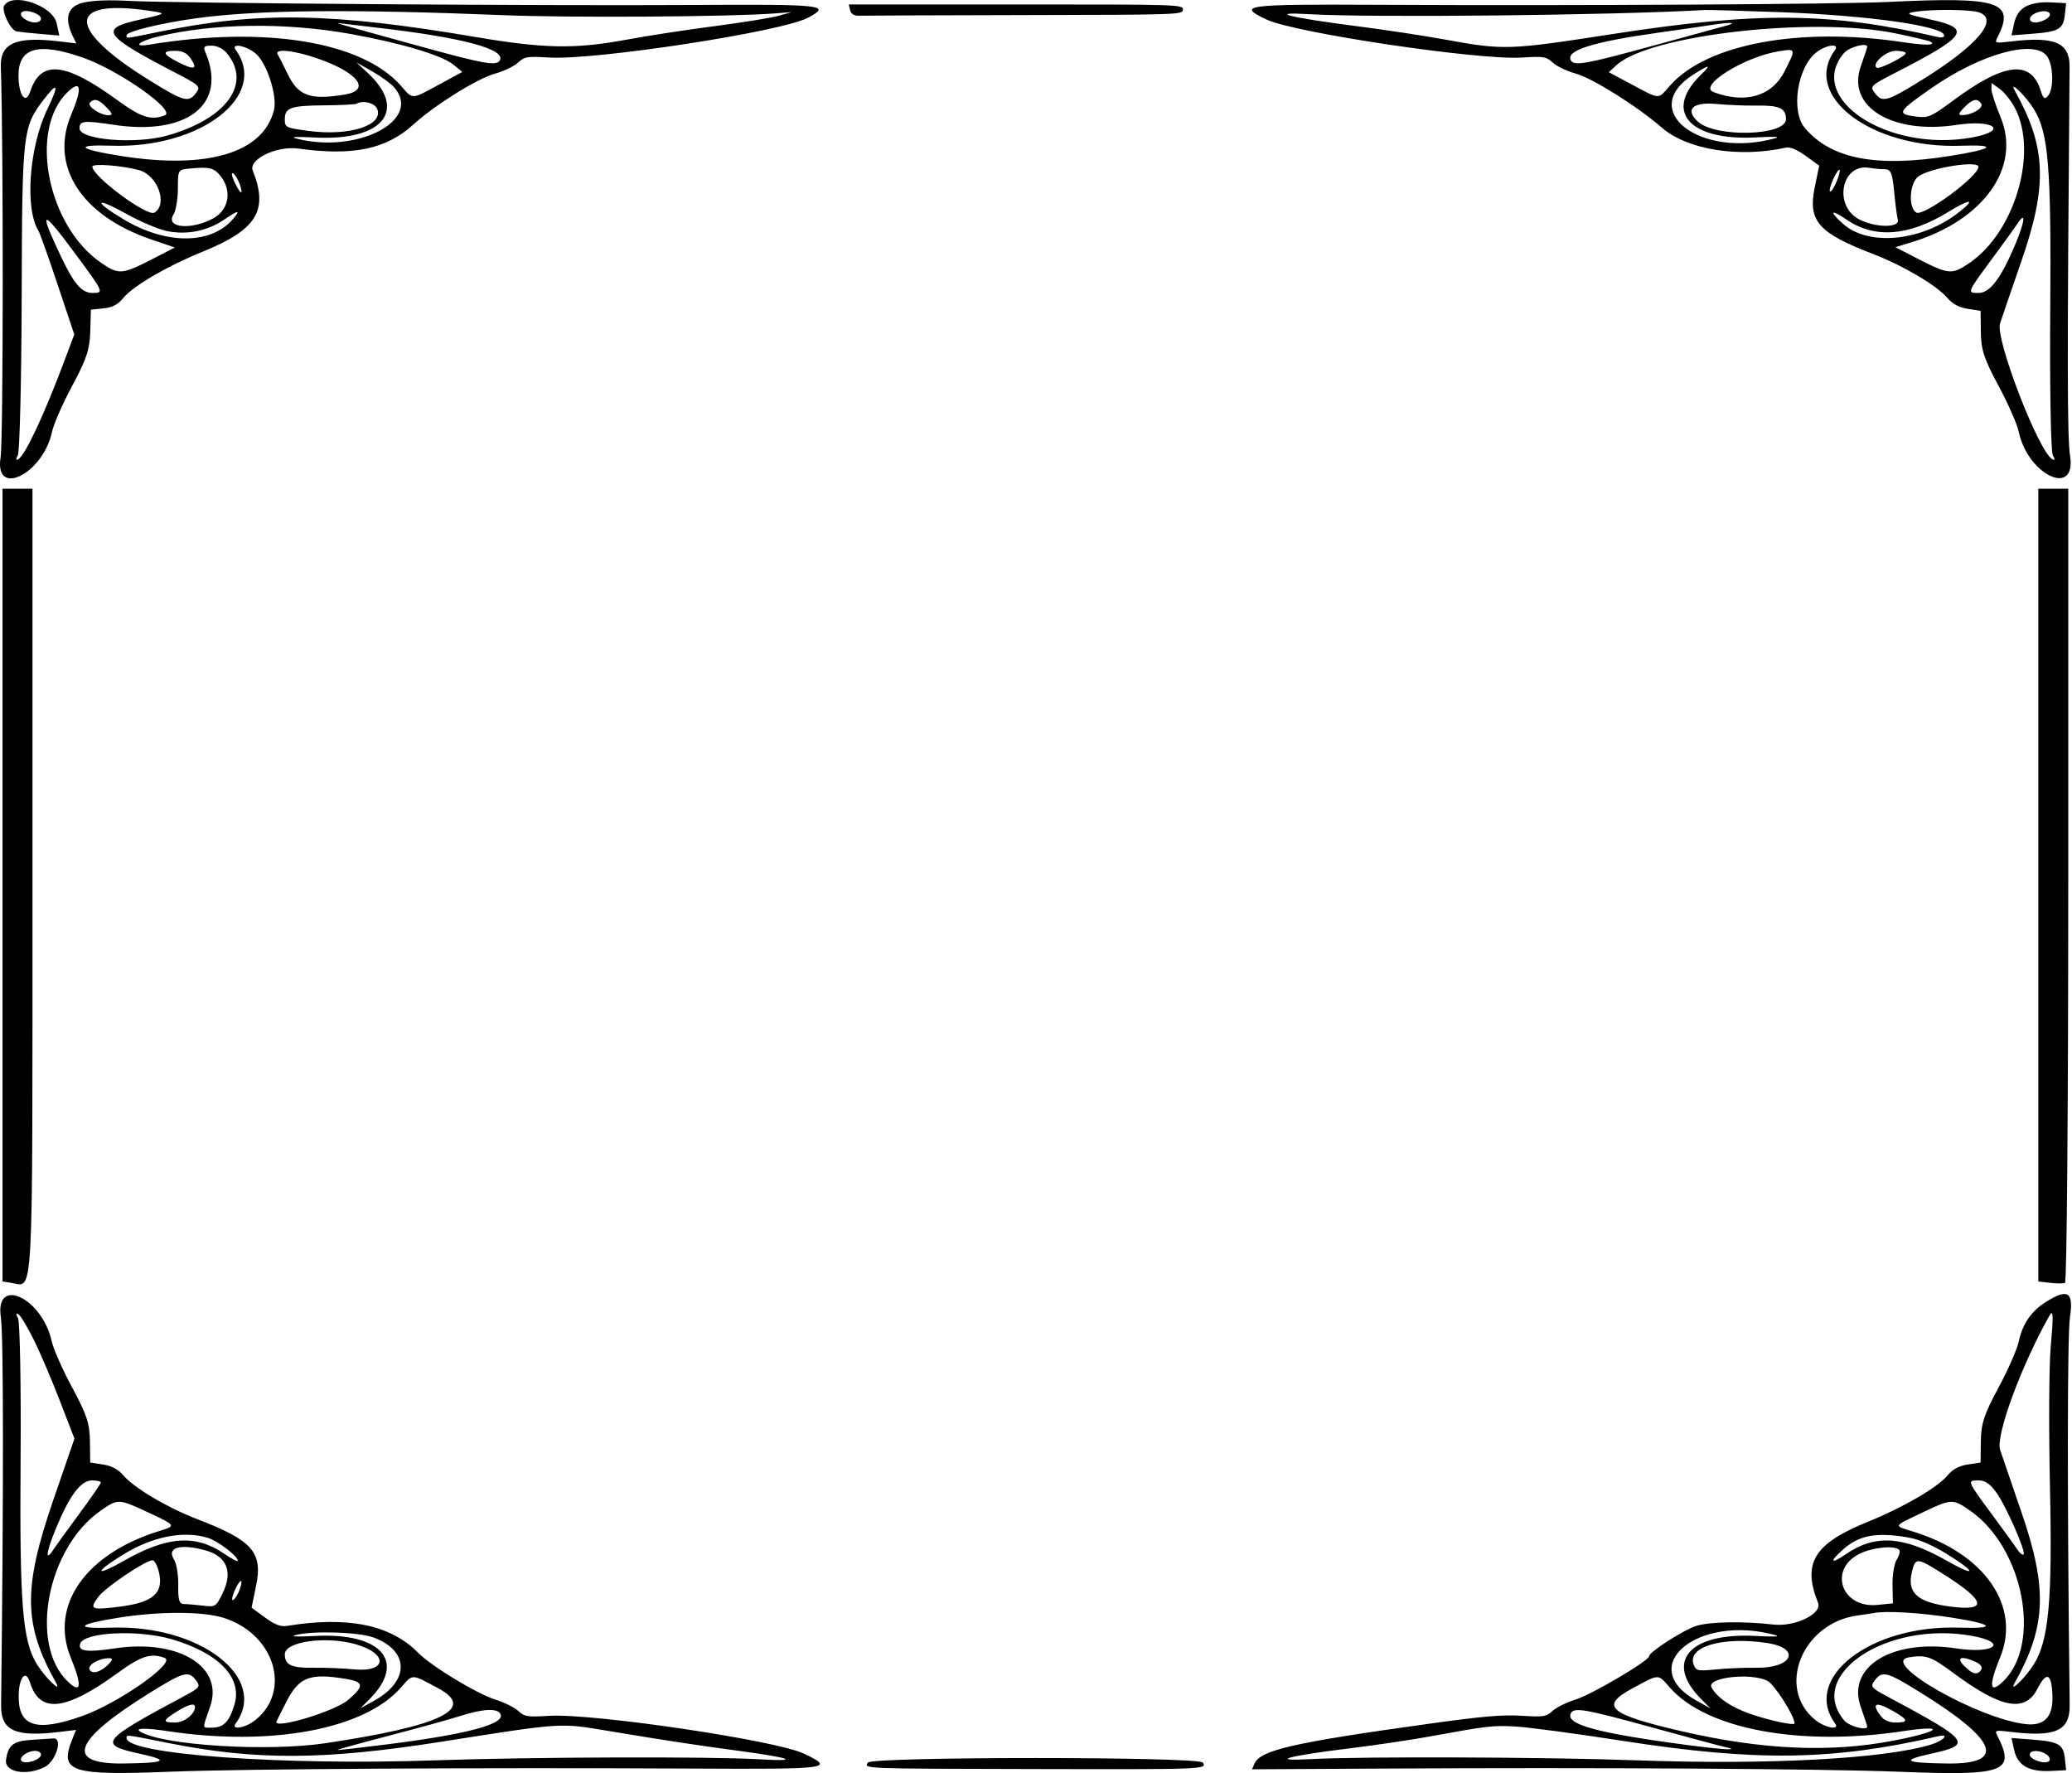 <svg width="1255" height="1074" viewBox="0 0 1255 1074" fill="none" xmlns="http://www.w3.org/2000/svg">
<path fill-rule="evenodd" clip-rule="evenodd" d="M50.75 1.521C40.989 3.647 38.67 10.743 44.086 21.912L46.221 26.308L36.181 25.098C9.6 21.892 0.015 26.067 0.512 40.637C2.1 87.023 2.001 266.99 0.383 276.865C-3.701 301.781 26.134 287.078 31.513 261.525C32.489 256.877 38.01 244.3 43.783 233.575C52.362 217.639 54.351 211.65 54.67 200.815L55.058 187.555L62.62 186.775C68.053 186.214 71.429 184.457 74.618 180.53C80.541 173.245 101.356 161.081 122.667 152.455C155.528 139.15 162.75 127.484 153.087 103.315C150.374 96.527 167.625 88.163 180.62 89.967C213.763 94.57 233.925 90.373 250.31 75.463C263.42 63.534 289.06 47.557 299.882 44.576C305.114 43.135 311.35 40.16 313.737 37.965C317.773 34.257 319.116 34.036 332.719 34.842C360.718 36.505 473.166 19.249 489.19 10.831C504.035 3.034 499.496 2.537 417.95 3.022C327.456 3.563 103.545 1.923 77.95 0.532C65.941 -0.119 56.755 0.215 50.75 1.521ZM1143.93 1.165C1114.03 2.602 954.97 3.507 836.313 2.914C753.336 2.498 748.699 3.098 767.168 11.847C784.161 19.896 895.337 36.478 921.545 34.871C935.172 34.036 936.484 34.251 940.527 37.965C942.913 40.16 949.149 43.124 954.382 44.556C964.551 47.334 991.751 64.406 1006.63 77.351C1021.95 90.678 1053.34 95.708 1081.76 89.396C1084.19 88.856 1088.69 90.741 1093.76 94.433L1101.88 100.332L1099.16 113.552C1094.99 133.853 1101.3 141.063 1134.43 153.8C1152.87 160.891 1173.26 172.963 1179.66 180.583C1182.61 184.099 1186.68 186.251 1191.85 187.039L1199.63 188.221L1199.79 201.149C1199.92 211.849 1201.76 217.432 1210.46 233.575C1216.24 244.3 1221.77 256.877 1222.75 261.525C1228.27 287.743 1257.75 301.548 1253.84 276.085C1252.1 264.748 1252.04 221.474 1253.53 40.467C1253.65 25.809 1244.62 21.896 1218.06 25.1C1208.38 26.267 1208.06 26.175 1209.83 22.695C1220.82 1.046 1211.27 -2.074 1143.93 1.165ZM2.572 3.311C0.624 6.372 6.346 18.337 10.086 19.026C11.793 19.339 18.307 20.029 24.563 20.557L35.936 21.521L34.287 14.058C31.918 3.34 7.767 -4.844 2.572 3.311ZM1227.27 3.786C1223.57 5.627 1221.06 9.15 1219.99 14.003L1218.35 21.413L1231.01 20.438C1247.01 19.208 1249.74 17.611 1250.68 8.933L1251.44 1.915L1242.17 1.446C1236.13 1.141 1230.94 1.958 1227.27 3.786ZM514.915 6.204C515.435 8.417 517.417 9.642 520.273 9.519C522.769 9.412 567.938 9.236 620.655 9.13C714.668 8.937 716.504 8.874 716.504 5.815C716.504 2.748 714.777 2.695 615.293 2.695H514.085L514.915 6.204ZM24.846 11.329C24.846 12.586 23.241 13.614 21.279 13.614C16.492 13.614 11.031 9.478 13.122 7.439C15.428 5.193 24.846 8.319 24.846 11.329ZM94.702 7.197C100.326 8.141 99.163 8.694 84.988 11.806C59.835 17.328 62.283 21.179 105.086 43.446C121.117 51.783 121.722 52.353 118.743 56.292C114.157 62.353 111.45 61.607 90.248 48.46C38.51 16.38 40.482 -1.904 94.702 7.197ZM305.669 9.214C345.908 10.833 442.131 10.201 469.113 8.139L479.473 7.349L471.582 9.576C467.24 10.803 449.754 13.622 432.723 15.846C415.693 18.067 391.852 21.726 379.741 23.978C348.322 29.822 329.843 29.498 287.778 22.363C201.282 7.691 156.582 6.904 97.575 19.023C75.335 23.591 76.655 23.444 76.655 21.36C76.655 19.058 97.425 14.001 118.998 11.046C155.977 5.981 211.788 5.432 305.669 9.214ZM1078.26 7.375C1132.03 9.345 1177.61 15.835 1177.61 21.526C1177.61 22.506 1176.07 22.953 1174.18 22.517C1108.66 7.377 1065.08 6.953 976.846 20.6C913.361 30.418 911.096 30.489 874.523 23.825C862.412 21.618 838.608 18.02 821.629 15.831C780.666 10.547 766.957 7.089 792.923 8.587C831.312 10.805 976.135 9.279 1032.54 6.063C1034.68 5.942 1055.25 6.532 1078.26 7.375ZM1198.5 7.428C1211.23 11.532 1197.88 27.465 1164.24 48.325C1142.79 61.624 1140.11 62.363 1135.5 56.259C1132.49 52.289 1133.04 51.753 1147.82 44.169C1191.55 21.728 1194.46 17.336 1169.28 11.806C1155.1 8.694 1153.94 8.141 1159.56 7.197C1169.61 5.512 1192.98 5.651 1198.5 7.428ZM1239.87 11.208C1238.05 12.531 1234.95 13.614 1232.98 13.614C1227.89 13.614 1228.57 9.378 1233.95 7.549C1240.03 5.483 1244.2 8.063 1239.87 11.208ZM228.2 16.738C279.982 22.664 306.814 29.828 302.663 36.624C300.562 40.068 293.378 38.784 253.931 27.918C200.241 13.125 201.493 13.493 207.473 14.279C210.326 14.654 219.649 15.76 228.2 16.738ZM1045.49 15.578C1041.93 16.54 1021.58 22.109 1000.25 27.951C960.706 38.79 953.556 40.062 951.509 36.624C947.963 30.67 964.493 25.389 1004.05 19.849C1017.58 17.951 1032.15 15.835 1036.43 15.148C1047.81 13.313 1052.96 13.557 1045.49 15.578ZM212.655 20.629C242.792 26.052 267.769 33.514 274.593 39.13L280.009 43.585L265.916 51.22C248.858 60.459 250.293 60.422 242.728 51.833C219.176 25.098 160.23 15.52 90.255 27.058C79.98 28.751 84.012 24.974 95.436 22.203C129.147 14.025 172.718 13.44 212.655 20.629ZM1148.73 20.336C1159.2 22.533 1168.43 24.728 1169.24 25.213C1173.02 27.494 1166.46 27.625 1152.64 25.547C1090 16.132 1033.75 26.609 1011.54 51.833C1004.01 60.373 1005.74 60.414 988.596 51.274L974.442 43.727L979.083 39.462C999.109 21.057 1098.68 9.83 1148.73 20.336ZM137.158 31.945C152.828 50.383 137.44 71.906 101.305 82.095C82.05 87.522 48.159 84.722 48.159 77.705C48.159 73.131 50.774 72.854 68.542 75.549C113.371 82.349 137.732 63.374 124.527 31.945C122.99 28.29 123.52 27.654 128.117 27.654C131.391 27.654 134.944 29.341 137.158 31.945ZM154.756 32.334C161.502 37.795 168.098 57.981 165.959 66.634C159.547 92.584 125.608 102.77 73.241 94.46C47.15 90.319 44.559 87.463 67.59 88.235C121.423 90.035 162.964 57.979 142.764 30.225C139.589 25.866 148.752 27.477 154.756 32.334ZM1111.4 30.385C1091.1 58.08 1133.47 90.19 1187.79 88.268C1210.58 87.459 1207.52 90.254 1181.02 94.46C1136.41 101.54 1109.18 96.302 1093.25 77.574C1084.48 67.267 1088.6 40.559 1100.33 31.573C1106.33 26.982 1114.54 26.102 1111.4 30.385ZM1130.98 28.331C1130.98 28.706 1129.19 34.146 1126.99 40.422C1118.5 64.709 1146.2 81.544 1184.98 75.661C1208.08 72.158 1216.82 79.193 1194.43 83.258C1143.37 92.522 1093.39 59.519 1116.94 32.091C1120.05 28.473 1130.98 25.547 1130.98 28.331ZM50.097 34.855C72.068 42.537 106.99 67.132 99.809 69.867C91.482 73.041 85.539 71.163 71.473 60.921C39.245 37.453 24.696 36.001 18.229 55.606C15.625 63.503 11.385 57.901 11.205 46.327C10.929 28.884 22.914 25.35 50.097 34.855ZM1080.88 43.254C1073.2 58.327 1057.23 62.995 1037.93 55.811C1028.09 52.15 1056.47 34.394 1077.52 31.036C1087.93 29.376 1087.93 29.4 1080.88 43.254ZM1239.99 34.195C1243.84 39.797 1244.05 54.206 1240.34 58.202C1238.36 60.328 1237.55 59.722 1236.09 55.023C1230.15 35.975 1214.12 37.791 1182.76 61.067C1169.86 70.649 1167.94 71.495 1160.99 70.659C1148.46 69.15 1149.16 67.778 1169.89 53.36C1199.99 32.412 1232.62 23.491 1239.99 34.195ZM115.547 35.504C119.971 41.935 117.71 42.605 108.067 37.719C98.381 32.811 97.813 30.774 106.133 30.774C110.549 30.774 113.215 32.113 115.547 35.504ZM192.347 35.42C217.044 43.952 225.038 54.656 208.684 57.308C187.658 60.717 180.542 58.08 174.068 44.482C171.732 39.58 169.135 34.49 168.295 33.172C165.765 29.204 177.529 30.303 192.347 35.42ZM1154.29 32.195C1154.29 34.075 1138.48 42.05 1136.78 41.028C1133.26 38.909 1142.27 30.774 1148.13 30.774C1151.52 30.774 1154.29 31.415 1154.29 32.195ZM238.78 52.926C256.165 72.907 215.953 93.649 178.978 83.772C175.67 82.887 179.889 82.709 190.664 83.278C231.94 85.459 247.158 66.816 222.658 44.089L215.875 37.795L225.497 43.254C230.787 46.257 236.764 50.61 238.78 52.926ZM1030.13 45.414C1007.49 67.478 1023.27 85.352 1063.49 83.206C1074.68 82.609 1078.7 82.787 1075.29 83.728C1029.67 96.294 991.632 66.808 1025.59 45.205C1035.74 38.743 1036.93 38.798 1030.13 45.414ZM43.117 69.449C29.925 100.567 49.227 130.626 91.666 145.049L105.878 149.879L94.505 155.762C73.843 166.445 72.214 166.62 61.433 159.287C28.66 137 17.138 78.483 41.033 55.676C49.142 47.932 49.958 53.313 43.117 69.449ZM1220.56 65.639C1234.49 92.676 1220.28 140.659 1192.83 159.3C1182.04 166.628 1180.43 166.452 1159.6 155.68L1148.07 149.717L1158.31 146.566C1201.74 133.192 1224.34 101.198 1211.73 70.93C1208.64 63.491 1206.14 55.803 1206.19 53.841L1206.27 50.274L1211.35 53.939C1214.13 55.954 1218.28 61.22 1220.56 65.639ZM28.684 66.12C17.556 89.259 14.897 126.45 23.404 139.992C24.206 141.269 29.391 155.868 34.93 172.436L44.997 202.557L38.918 218.753C26.77 251.116 15.434 275.356 11.191 278.034C9.617 279.029 9.474 278.18 10.803 275.694C11.949 273.55 13 230.024 13.139 178.974C13.408 80.326 13.772 77.027 26.199 60.682C35.083 48.995 35.98 50.954 28.684 66.12ZM1231.84 65.958C1240.79 80.371 1242.47 100.907 1241.82 188.335C1241.48 234.238 1242.17 273.55 1243.37 275.694C1244.82 278.292 1244.68 279.074 1242.95 278.034C1234.51 272.946 1208.43 205.08 1211.4 195.936C1212.63 192.185 1218.48 175.092 1224.42 157.954C1240.31 112.103 1239.4 88.859 1220.38 54.955C1216.42 47.895 1226.82 57.883 1231.84 65.958ZM64.585 65.094C68.253 68.833 68.447 69.775 65.547 69.775C60.549 69.775 52.447 64.107 54.534 62.072C57.285 59.392 59.709 60.121 64.585 65.094ZM1200.03 62.83C1201.64 65.354 1194.46 69.638 1188.47 69.726C1185.96 69.76 1186.28 68.561 1189.68 65.094C1194.8 59.877 1197.74 59.232 1200.03 62.83ZM228.434 65.887C232.606 75.893 211.638 82.625 186.747 79.271C172.997 77.418 172.504 77.172 172.504 72.193C172.504 65.18 176.047 63.954 196.807 63.786C206.613 63.706 215.259 63.266 216.021 62.807C219.788 60.538 226.945 62.312 228.434 65.887ZM1063.57 63.946C1077.78 63.7 1081.76 65.504 1081.76 72.193C1081.76 82.32 1039.07 83.462 1028.36 73.622C1020.34 66.251 1025.33 61.587 1039.75 62.973C1046.47 63.618 1057.19 64.056 1063.57 63.946ZM84.352 103.081C95.559 106.22 101.818 123.782 93.515 128.782C89.153 131.407 55.932 106.759 55.932 100.899C55.932 98.841 74.231 100.246 84.352 103.081ZM1198.33 101.036C1198.33 106.851 1165.02 131.351 1160.67 128.735C1155.74 125.764 1156.56 110.95 1161.87 106.906C1168.73 101.695 1198.33 96.929 1198.33 101.036ZM133.469 106.454C140.714 115.459 138.732 127.099 129.073 132.299C115.68 139.509 99.992 138.004 105.052 129.994C106.531 127.649 107.741 120.559 107.741 114.236C107.741 102.897 107.84 102.733 114.864 102.076C126.818 100.96 129.572 101.609 133.469 106.454ZM1141.73 102.512C1145.28 102.531 1146.23 104.863 1147.29 116.183C1148 123.692 1148.99 131.239 1149.49 132.955C1150.99 138.04 1136.3 138.034 1126.25 132.942C1110.35 124.887 1115.21 98.892 1132.09 101.624C1135.04 102.101 1139.38 102.502 1141.73 102.512ZM1112.38 110.051C1110.84 113.7 1109.07 116.38 1108.45 116.007C1107.83 115.635 1108.64 112.379 1110.25 108.774C1111.87 105.17 1113.63 102.488 1114.18 102.817C1114.73 103.145 1113.91 106.4 1112.38 110.051ZM145.331 111.894C147.779 119.034 145.328 117.512 141.778 109.687C140.255 106.329 140.01 104.222 141.234 105.006C142.462 105.792 144.305 108.892 145.331 111.894ZM101.159 139.953C113.473 142.402 125.788 139.883 136.107 132.805C144.444 127.086 145.903 127.045 141.095 132.668C127.767 148.249 100.553 148.286 74.713 132.752C56.02 121.517 57.506 118.907 76.549 129.523C85.036 134.257 96.113 138.95 101.159 139.953ZM1186.77 128.339C1164.13 146.214 1131.84 149.468 1116.18 135.455C1107.7 127.871 1108.87 126.435 1118.27 132.881C1135.42 144.648 1155.97 143.139 1180.09 128.341C1193.36 120.197 1197.08 120.194 1186.77 128.339ZM45.99 154.195C62.977 177.193 63.072 177.414 56 177.414C49.516 177.414 44.814 171.97 36.926 155.33C23.081 126.126 25.073 125.876 45.99 154.195ZM1220.56 148.217C1212.01 168.511 1205.28 177.414 1198.48 177.414C1191.31 177.414 1191.3 177.445 1206.34 157.064C1213.6 147.236 1220.63 137.518 1221.96 135.469C1227.27 127.31 1226.52 134.054 1220.56 148.217ZM1.532 536.031V776.091L6.962 776.946C20.477 779.074 19.664 794.446 19.664 536.048V295.974H10.6H1.532V536.031ZM1234.6 536.031V776.091L1241.71 776.91C1245.62 777.36 1249.7 777.399 1250.77 777C1251.85 776.598 1252.73 668.204 1252.73 536.122V295.974H1243.66H1234.6V536.031ZM0.532 797.905C2.151 808.652 2.205 903.382 0.668 1032.7C0.485 1048.18 9.175 1052.15 36.096 1048.9L46.051 1047.7L43.957 1052.87C35.698 1073.24 42.117 1075.4 103.855 1072.97C146.943 1071.28 289.947 1070.43 420.34 1071.1C503.222 1071.52 506.071 1071.13 486.776 1061.99C469.821 1053.96 359.382 1037.59 332.719 1039.15C319.248 1039.95 317.745 1039.71 313.9 1036.17C311.602 1034.06 305.369 1030.98 300.045 1029.32C288.794 1025.8 261.302 1009.12 253.139 1000.85C236.462 983.959 210.547 978.682 173.8 984.698C170.002 985.32 166.449 983.957 160.499 979.602L152.383 973.658L155.103 960.437C159.278 940.136 152.961 932.927 119.831 920.189C101.39 913.099 81.007 901.027 74.608 893.404C71.657 889.891 67.587 887.737 62.409 886.948L54.636 885.767L54.477 872.841C54.34 862.116 52.515 856.594 43.756 840.415C37.949 829.69 32.356 817.053 31.326 812.333C25.576 785.994 -3.3 772.464 0.532 797.905ZM1239.1 788.543C1230.32 794.07 1224.98 801.877 1222.75 812.462C1221.77 817.11 1216.24 829.69 1210.46 840.415C1201.76 856.557 1199.92 862.141 1199.79 872.841L1199.63 885.767L1191.85 886.942C1186.58 887.739 1182.66 889.85 1179.65 893.519C1173.69 900.771 1152.79 912.956 1131.6 921.535C1098.74 934.839 1091.51 946.506 1101.18 970.675C1103.85 977.366 1087.24 985.404 1073.92 983.857C1056.05 981.78 1035.65 982.135 1027.53 984.661C1019.79 987.071 998.864 1000.48 998.864 1003.03C998.864 1005.78 964.004 1026.33 954.219 1029.35C948.894 1030.99 942.662 1034.06 940.364 1036.17C936.508 1039.72 935.053 1039.94 921.545 1039.11C910.1 1038.4 898.136 1039.42 866.75 1043.78C782.804 1055.44 763.397 1059.87 759.773 1068.22L758.331 1071.53L835.208 1071.11C967.53 1070.37 1104.6 1071.2 1150.44 1073.02C1214.42 1075.55 1220.93 1073.17 1209.83 1051.29C1208.06 1047.81 1208.38 1047.72 1218.06 1048.89C1245.1 1052.15 1253.78 1048.2 1253.59 1032.7C1252.08 908.199 1252.14 808.607 1253.74 797.905C1256.08 782.327 1252.57 780.083 1239.1 788.543ZM20.544 811.553C24.359 819.276 31.442 835.871 36.286 848.431L45.093 871.267L32.275 908.49C13.87 961.926 14.19 983.926 33.883 1019.03C37.867 1026.15 27.426 1016.08 22.363 1007.93C13.622 993.861 11.841 971.701 12.47 884.874C12.796 839.399 12.089 800.439 10.895 798.294C9.525 795.841 9.627 794.973 11.164 795.953C12.507 796.811 16.73 803.832 20.544 811.553ZM1242.07 816.234C1241.08 827.389 1240.89 865.296 1241.65 900.474C1243.14 969.317 1240.96 993.349 1231.92 1007.9C1226.84 1016.07 1216.39 1026.16 1220.38 1019.03C1239.37 985.185 1240.28 962.016 1224.46 916.074C1218.55 898.914 1212.7 881.805 1211.45 878.052C1208.63 869.571 1224.21 827.184 1241.27 796.901C1243.69 792.602 1243.84 796.275 1242.07 816.234ZM61.113 897.814C61.113 898.496 55.177 907.096 47.921 916.924C40.666 926.754 33.638 936.471 32.305 938.521C27.161 946.43 27.892 940.232 33.798 925.867C42.1 905.681 48.934 896.574 55.785 896.574C58.716 896.574 61.113 897.133 61.113 897.814ZM1209.02 903.683C1214.96 911.758 1227.51 940.361 1225.62 941.498C1224.94 941.909 1223.29 940.57 1221.96 938.521C1220.63 936.471 1213.6 926.754 1206.34 916.924C1191.3 896.545 1191.31 896.574 1198.48 896.574C1202.31 896.574 1205.27 898.57 1209.02 903.683ZM88.799 915.521C106.741 923.857 106.874 924.047 96.817 927.122C51.903 940.857 29.867 972.253 42.879 1003.97C49.886 1021.05 49.2 1026.25 40.972 1018.31C17.485 995.658 28.541 937.722 60.664 915.12C71.354 907.601 71.769 907.608 88.799 915.521ZM1193.6 915.12C1225.72 937.722 1236.78 995.658 1213.29 1018.31C1205.03 1026.28 1204.38 1021.03 1211.49 1003.71C1224.18 972.775 1202.15 940.925 1158.83 927.583C1146.72 923.855 1146.35 924.671 1164.01 916.211C1182.1 907.548 1182.8 907.522 1193.6 915.12ZM125.798 931.33C131.976 933.214 144.009 942.388 144.009 945.22C144.009 945.98 140.401 944.131 135.995 941.107C118.516 929.119 101.346 930.273 75.138 945.2C57.142 955.45 56.799 952.399 74.713 941.416C92.431 930.552 111.131 926.86 125.798 931.33ZM1155.41 931.054C1162.13 932.178 1170.29 935.654 1179.37 941.256C1197.41 952.38 1197.21 955.501 1179.13 945.2C1152.92 930.273 1135.75 929.119 1118.27 941.107C1108.88 947.548 1107.7 946.119 1116.16 938.558C1125.97 929.79 1136.18 927.839 1155.41 931.054ZM124.333 938.91C137.491 942.522 141.245 951.948 134.757 965.103C130.803 973.119 130.453 973.332 122.776 972.407C118.424 971.883 113.259 971.455 111.294 971.455C108.567 971.455 107.782 968.783 107.965 960.144C108.095 953.924 106.925 946.844 105.364 944.414C100.737 937.21 109.193 934.757 124.333 938.91ZM1150.27 938.564C1151.08 939.35 1150.46 941.981 1148.9 944.414C1147.34 946.844 1146.17 953.832 1146.29 959.94L1146.53 971.045L1136.98 971.979C1115.45 974.082 1107.28 950.66 1126.19 941.076C1133.88 937.176 1147.4 935.765 1150.27 938.564ZM96.181 951.801C99.404 964.741 92.941 970.493 72.275 973.076C55.034 975.23 53.895 974.684 59.638 967.012C63.966 961.236 88.174 944.934 92.427 944.934C93.553 944.934 95.239 948.023 96.181 951.801ZM1177.98 953.904C1202.71 969.618 1204.01 975.828 1181.99 973.076C1161.32 970.493 1154.86 964.741 1158.08 951.801C1160.26 943.052 1161.03 943.134 1177.98 953.904ZM145.236 962.485C144.26 965.273 142.506 968.169 141.336 968.92C140.17 969.671 140.432 967.391 141.925 963.85C145.131 956.248 147.803 955.144 145.236 962.485ZM135.393 979.794C166.126 989.459 176.863 1023.76 154.756 1041.65C148.752 1046.51 139.589 1048.12 142.764 1043.76C162.848 1016.17 121.096 983.951 67.59 985.75C44.654 986.522 46.419 983.807 71.473 979.778C96.126 975.812 122.752 975.82 135.393 979.794ZM1182.79 979.768C1207.84 983.709 1209.66 986.526 1186.65 985.748C1133.06 983.936 1091.38 1016.12 1111.5 1043.76C1114.67 1048.12 1105.51 1046.51 1099.51 1041.65C1075.6 1022.31 1091.63 982.814 1125.2 978.361C1129.09 977.843 1133.44 977.188 1134.86 976.901C1142.2 975.427 1163.18 976.682 1182.79 979.768ZM104.161 992.808C132.802 1001.25 147.004 1016.19 141.952 1032.56C138.725 1043 135.383 1046.33 128.148 1046.33C122.32 1046.33 122.398 1047.51 127.274 1033.57C135.76 1009.28 108.061 992.446 69.287 998.326C52.681 1000.85 47.105 1000.08 48.574 995.495C50.842 988.396 83.798 986.805 104.161 992.808ZM226.129 991.672C247.991 999.698 248.263 1017.99 226.7 1029.95L218.261 1034.63L223.912 1028.95C246.417 1006.35 231.042 988.633 190.776 990.783C179.583 991.379 175.564 991.203 178.978 990.261C188.892 987.53 217.153 988.375 226.129 991.672ZM1075.29 990.261C1078.7 991.203 1074.68 991.379 1063.49 990.783C1023.22 988.633 1007.85 1006.35 1030.35 1028.95L1036 1034.63L1027.56 1029.95C990.105 1009.18 1028.38 977.339 1075.29 990.261ZM1194.43 990.73C1216.82 994.796 1208.08 1001.83 1184.98 998.326C1146.2 992.446 1118.5 1009.28 1126.99 1033.57C1129.19 1039.84 1130.98 1045.28 1130.98 1045.66C1130.98 1048.38 1120.08 1045.54 1117.11 1042.04C1093.53 1014.3 1143.08 981.414 1194.43 990.73ZM215.592 995.839C235.275 1001.46 234.459 1012.93 214.511 1011.02C207.793 1010.37 197.073 1009.93 190.691 1010.04C176.503 1010.29 172.504 1008.48 172.504 1001.84C172.504 994.137 197.474 990.66 215.592 995.839ZM1070.25 995.04C1091.24 998.222 1085.81 1010.43 1063.57 1010.04C1057.19 1009.93 1046.47 1010.37 1039.75 1011.02C1028.21 1012.12 1027.44 1011.98 1025.93 1008.35C1021.39 997.442 1043.1 990.922 1070.25 995.04ZM99.809 1004.12C106.942 1006.84 71.715 1031.54 49.56 1039.36C22.064 1049.06 11.252 1045.67 11.313 1027.38C11.354 1015.84 15.587 1010.65 18.178 1018.97C24.098 1037.97 39.639 1036.25 71.473 1013.07C85.539 1002.82 91.482 1000.95 99.809 1004.12ZM1182.93 1013.04C1212.17 1034.75 1226.6 1037.45 1234.16 1022.62C1239.7 1011.75 1242.81 1013.48 1243.16 1027.61C1243.47 1039.72 1238.22 1045.28 1227.48 1044.23C1198.94 1041.44 1137.73 1006.64 1156.24 1003.73C1166.61 1002.1 1169.57 1003.13 1182.93 1013.04ZM66.526 1007.07C61.875 1012.31 56.221 1014.28 54.344 1011.33C52.627 1008.64 59.532 1004.36 65.737 1004.26C68.165 1004.23 68.379 1004.99 66.526 1007.07ZM1196.71 1006.53C1199.52 1007.81 1200.92 1009.77 1200.03 1011.16C1197.74 1014.76 1194.8 1014.11 1189.68 1008.89C1184.58 1003.69 1187.98 1002.55 1196.71 1006.53ZM118.706 1017.65C121.559 1021.42 121.021 1022.14 111.529 1027.22C60.668 1054.44 59.107 1056.5 84.988 1062.18C103.28 1066.2 100.55 1067.72 74.543 1068.02C38.874 1068.42 44.368 1053.98 90.843 1025.16C111.406 1012.41 114.177 1011.66 118.706 1017.65ZM1163.42 1025.16C1209.9 1053.98 1215.39 1068.42 1179.72 1068.02C1153.71 1067.72 1150.98 1066.2 1169.28 1062.18C1195.16 1056.5 1193.6 1054.44 1142.73 1027.22C1133.24 1022.14 1132.7 1021.42 1135.56 1017.65C1140.09 1011.66 1142.86 1012.41 1163.42 1025.16ZM209.544 1016.8C220.512 1018.63 220.75 1021.09 210.785 1029.61C202.951 1036.31 166.806 1047.31 167.37 1042.82C167.397 1042.61 170.111 1037.17 173.398 1030.73C181.11 1015.63 187.607 1013.13 209.544 1016.8ZM265.657 1022.6C288.543 1034.94 267.174 1045.27 197.113 1055.74C161.934 1060.99 98.799 1057.07 85.025 1048.77C81.241 1046.5 87.8 1046.36 101.628 1048.44C164.266 1057.86 220.509 1047.38 242.728 1022.16C250.286 1013.58 248.885 1013.55 265.657 1022.6ZM1011.54 1022.16C1033.69 1047.3 1090.19 1057.83 1152.64 1048.44C1179.82 1044.36 1175.18 1048.77 1146.52 1054.25C1108.33 1061.57 1067.18 1059.72 1018.71 1048.52C974.476 1038.3 968.706 1033.33 988.606 1022.6C1005.38 1013.55 1003.98 1013.58 1011.54 1022.16ZM1070.42 1017.9C1074.72 1020.01 1086.94 1039.12 1086.94 1043.74C1086.94 1045.27 1070.99 1041.81 1059.69 1037.82C1048.15 1033.75 1039.78 1027.94 1036.63 1021.83C1033.6 1015.96 1060.16 1012.87 1070.42 1017.9ZM118.104 1033.78C118.104 1038.15 111.62 1043.21 106.031 1043.21C98.234 1043.21 98.398 1042.03 106.932 1036.67C114.058 1032.19 118.104 1031.14 118.104 1033.78ZM1147.03 1036.49C1155.88 1041.59 1156.17 1043.21 1148.23 1043.21C1144.25 1043.21 1141.14 1041.85 1139.16 1039.24C1133.12 1031.26 1136.14 1030.2 1147.03 1036.49ZM302.986 1037.79C306.859 1043.87 284.068 1050.13 235.741 1056.27C218.833 1058.42 204.733 1060.02 204.406 1059.83C204.083 1059.63 218.047 1055.76 235.438 1051.23C252.826 1046.7 272.301 1041.32 278.713 1039.27C292.256 1034.95 300.844 1034.43 302.986 1037.79ZM1000.25 1046.08C1021.58 1051.95 1041.22 1057.23 1043.92 1057.82C1055.1 1060.25 1045.29 1059.87 1023.47 1057.02C967.285 1049.68 947.402 1044.24 951.601 1037.36C953.692 1033.94 960.665 1035.19 1000.25 1046.08ZM369.378 1048.45C404.18 1054.24 420.711 1056.76 447.095 1060.3C479.579 1064.66 485.338 1066.96 460.046 1065.48C430.024 1063.72 322.142 1064.07 263.169 1066.12C171.131 1069.31 76.655 1062.48 76.655 1052.63C76.655 1050.48 75.757 1050.38 101.764 1055.58C154.783 1066.2 196.206 1066.03 267.055 1054.88C342.062 1043.09 338.516 1043.31 369.378 1048.45ZM982.87 1054.31C1064.31 1066.96 1110.08 1066.28 1174.18 1051.47C1181.11 1049.87 1177.35 1054.13 1169.75 1056.5C1141.89 1065.18 1071.23 1068.97 991.095 1066.09C935.964 1064.11 825.124 1063.7 794.218 1065.36C767.742 1066.79 779.822 1063.43 817.902 1058.79C832.658 1056.99 854.058 1053.82 865.455 1051.75C901.899 1045.12 904.075 1044.87 918.111 1045.64C925.699 1046.05 954.841 1049.95 982.87 1054.31ZM19.025 1053.71C7.988 1054.41 4.854 1056.89 3.65 1065.93C2.667 1073.27 15.954 1075.7 26.998 1070.2C33.876 1066.78 38.282 1052.4 32.322 1052.84C30.347 1052.98 24.363 1053.37 19.025 1053.71ZM1219.99 1059.98C1222.03 1069.23 1229.06 1073.21 1242.17 1072.54L1251.44 1072.08L1250.68 1065.05C1249.74 1056.38 1247.01 1054.78 1231.01 1053.55L1218.35 1052.58L1219.99 1059.98ZM24.846 1062.66C24.846 1065.67 15.428 1068.8 13.122 1066.55C11.031 1064.51 16.492 1060.37 21.279 1060.37C23.241 1060.37 24.846 1061.4 24.846 1062.66ZM1239.69 1062.65C1241.41 1063.9 1242.06 1065.65 1241.14 1066.55C1238.84 1068.8 1229.42 1065.67 1229.42 1062.66C1229.42 1059.72 1235.64 1059.71 1239.69 1062.65ZM525.703 1067.46C523.303 1071.23 520.943 1071.14 626.748 1071.38C729.812 1071.61 731.175 1071.56 728.561 1067.46C726.235 1063.81 528.029 1063.81 525.703 1067.46Z" fill="black"/>
</svg>
